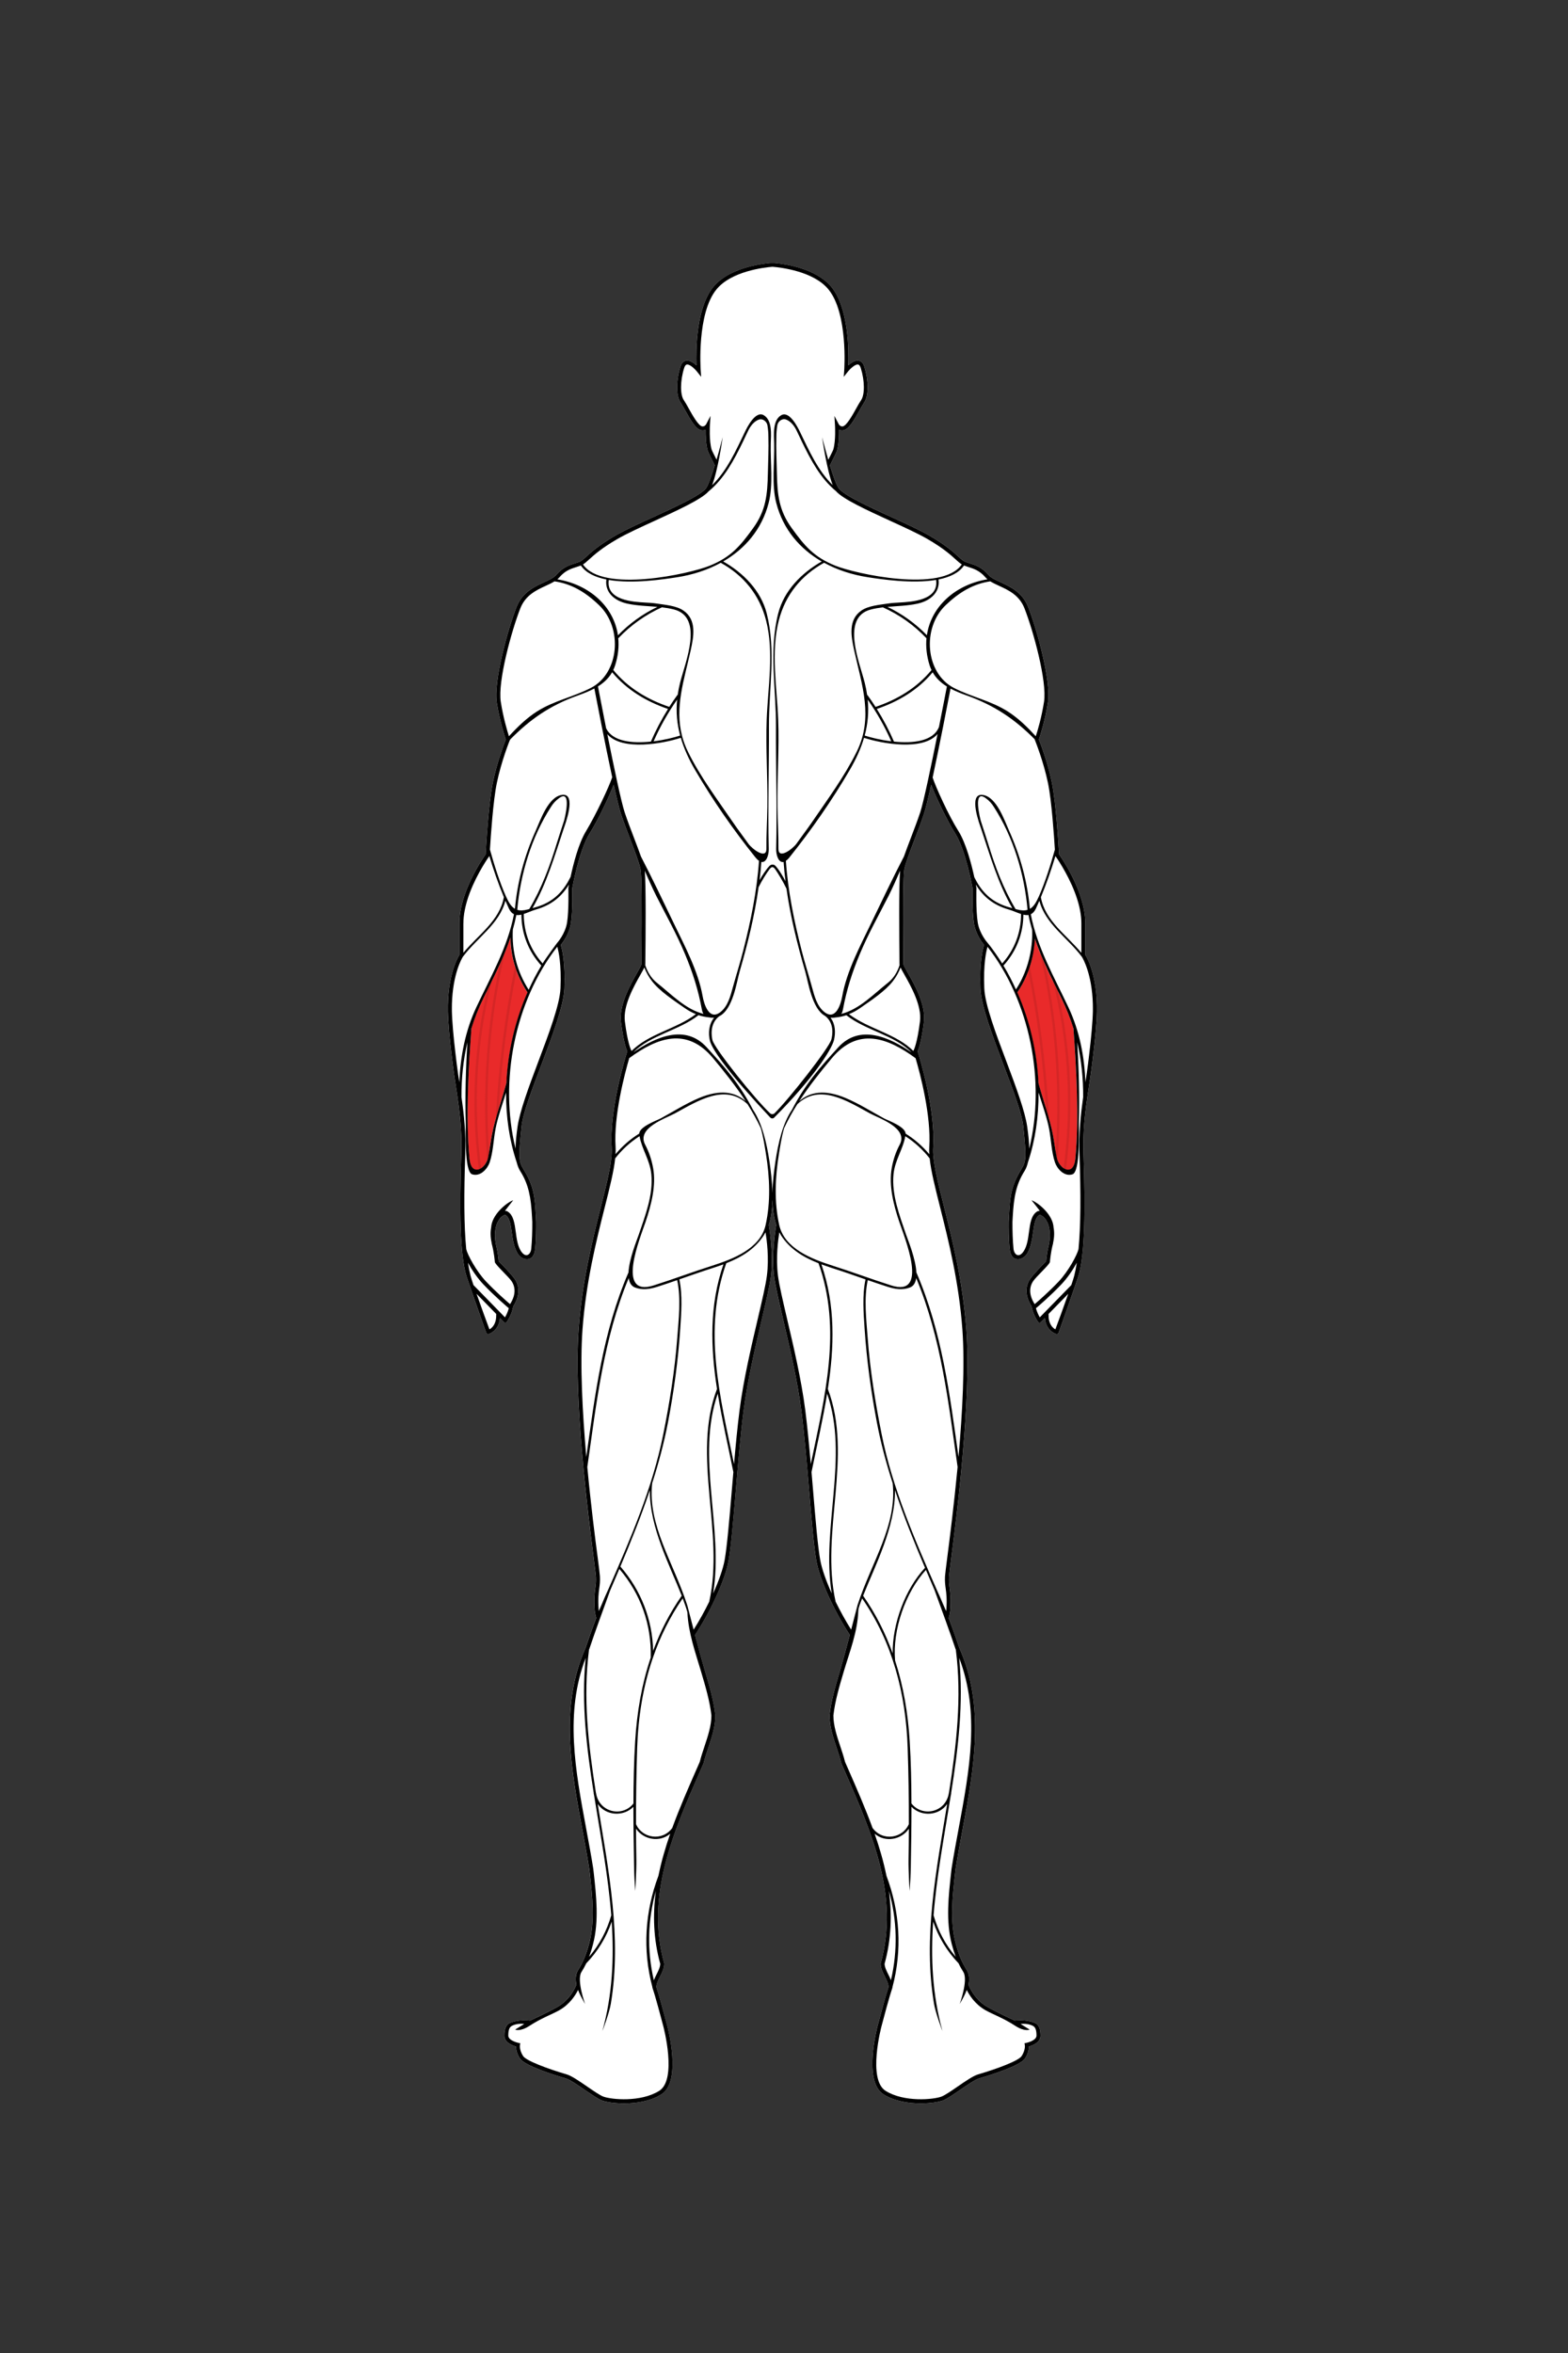 <?xml version="1.0" encoding="utf-8"?>
<!-- Generator: Adobe Illustrator 26.0.1, SVG Export Plug-In . SVG Version: 6.00 Build 0)  -->
<svg version="1.1" id="Layer_1" xmlns="http://www.w3.org/2000/svg" xmlns:xlink="http://www.w3.org/1999/xlink" x="0px" y="0px"
	 viewBox="0 0 432 648" style="enable-background:new 0 0 432 648;" xml:space="preserve">
<rect x="0" y="0" width="432" height="648" fill="#333333" stroke="none"/>
<style type="text/css">
	.st0{display:none;opacity:0.5;fill:none;stroke:#231F20;stroke-width:0.05;stroke-miterlimit:10;}
	.st1{fill:#FFFFFF;}
	.st2{fill:#E92A2A;}
	.st3{fill:#D52626;}
</style>
<path class="st0" d="M418.44,444.92c-2.94,1.51-8.31,5.17-9.04,17.27"/>
<g>
	<path class="st1" d="M299.02,262.98v-8.7c0-8.48-6.35-17.73-7.24-18.99c-0.09-1.62-0.79-13.98-1.99-19.81
		c-1.13-5.5-3.15-10.78-3.57-11.83c0.32-0.94,1.69-5.11,2.49-10.21c0.92-5.86-3.06-20.25-5.46-26.31c-1.59-4.03-4.9-5.55-7.56-6.78
		c-1.44-0.66-2.68-1.23-3.38-2.05c-1.79-2.09-3.58-2.67-5.16-3.17c-0.41-0.13-0.82-0.26-1.2-0.41c-0.6-0.24-1.14-0.73-1.95-1.47
		c-1.38-1.25-3.46-3.15-7.92-5.73c-2.58-1.49-6.4-3.25-10.45-5.1c-6.06-2.77-12.93-5.92-14.53-7.9c-0.65-0.81-1.59-3.52-2.46-6.35
		c0.49-0.97,1.84-3.64,1.96-4.05c0.52-1.81,0.58-4.28,0.56-5.77c0.3,0.14,0.67,0.22,1.1,0.16c1.49-0.18,2.88-2.5,4.55-5.51
		c0.47-0.84,0.91-1.64,1.25-2.13c1.44-2.06,1.13-6.53,0.07-9.87c-0.31-0.98-0.83-1.54-1.56-1.67c-0.99-0.18-2.08,0.57-2.86,1.29
		c0.15-4.17,0.09-15.9-4.72-21.67c-4.15-4.97-12.44-6.21-15.58-6.51h-1.24c-3.14,0.3-11.44,1.53-15.58,6.51
		c-4.81,5.78-4.87,17.51-4.72,21.67c-0.78-0.72-1.87-1.47-2.86-1.29c-0.72,0.13-1.25,0.7-1.56,1.67c-1.06,3.35-1.37,7.81,0.07,9.87
		c0.34,0.48,0.78,1.28,1.25,2.13c1.67,3.01,3.06,5.33,4.55,5.51c0.44,0.05,0.8-0.03,1.1-0.16c-0.02,1.5,0.04,3.97,0.56,5.77
		c0.12,0.41,1.44,3.04,1.95,4.03c-0.86,2.84-1.81,5.57-2.46,6.38c-1.61,1.98-8.47,5.13-14.53,7.9c-4.05,1.85-7.87,3.6-10.45,5.1
		c-4.46,2.58-6.54,4.48-7.92,5.73c-0.81,0.74-1.35,1.23-1.95,1.47c-0.38,0.15-0.79,0.28-1.2,0.41c-1.58,0.5-3.36,1.08-5.16,3.17
		c-0.7,0.82-1.94,1.39-3.38,2.05c-2.66,1.23-5.97,2.75-7.56,6.78c-2.39,6.07-6.37,20.45-5.46,26.31c0.8,5.1,2.17,9.27,2.49,10.21
		c-0.42,1.06-2.44,6.33-3.57,11.83c-1.2,5.83-1.9,18.18-1.99,19.81c-0.89,1.26-7.24,10.5-7.24,18.99v8.7
		c-0.6,0.98-3.74,6.65-3.07,17.73c0.26,4.25,0.73,8.16,1.24,12.3c0.9,7.38,2.72,15.01,2.37,24.89c-0.53,15.06-0.4,27.95,1.47,33.68
		c0.81,2.47,5.17,14.85,5.37,15.38c0,0,0.17,0.57,0.72,0.4c0.03-0.01,2.79-0.79,3.08-4.41l1.14,1.17c0.2,0.21,0.54,0.18,0.71-0.05
		l0.05-0.07c0.09-0.12,1.37-1.95,1.76-4.23c0.81-1.24,2.46-4.43,0.47-7.46c-0.82-1.26-3.79-4.3-4.48-5
		c-0.05-0.63-0.25-2.58-0.78-4.71c-0.46-2.59-0.19-4.52,0.39-5.84c0.16-0.32,0.34-0.63,0.53-0.95c0.45-0.63,0.98-1.03,1.48-1.22
		c0.13-0.05,0.2-0.03,0.28,0.02c1.16,0.75,1.43,2.75,1.72,4.87c0.27,1.99,0.62,3.99,1.56,5.64c1.15,2.02,4.43,2.79,4.86-1.08
		c0.3-2.75,0.3-6.12,0.29-7.56l-0.08-1.45c-0.3-5.52-0.51-8.32-3.47-13.14c-1.3-2.11-1.32-3.28-0.5-11.49
		c0.4-3.99,2.96-10.5,5.57-17.4c2.98-7.88,6.06-16.03,6.26-20.76c0.3-7.33-0.66-10.97-1.01-12.02c0.62-0.74,2.34-3.03,2.81-6
		c0.54-3.45,0.38-9.43,0.36-9.57c0.02-0.1,1.82-10.43,4.81-15.17c2.2-3.49,5.17-9.71,6.62-13.4c0.81,3.67,1.52,6.64,1.99,8.04
		c0.74,2.21,1.67,4.66,2.58,7.04c1.29,3.39,2.51,6.59,2.83,8.26c0.31,1.64,0.39,9.95,0.24,24.71c-0.01,0.77-0.01,1.28-0.01,1.43
		c-0.03,0.28-0.65,1.39-1.2,2.36c-1.87,3.31-5.01,8.86-4.43,13.54c0.65,5.22,1.44,7.41,1.73,8.06c-0.59,1.88-4.96,16.17-4.29,26.48
		c0.23,3.6-1.18,9.2-2.97,16.31c-2.31,9.15-5.17,20.55-6.15,33.69c-1.44,19.45,2.66,51.4,4.19,63.43c0.33,2.57,0.55,4.28,0.58,4.79
		c0.08,1.27-0.04,2.15-0.18,3.16c-0.19,1.38-0.39,2.95-0.18,5.88c0.05,0.67,0.2,1.46,0.45,2.34c-1.08,2.81-2.07,5.6-2.94,8.19
		c-7.2,16.19-4,33.4-0.9,50.04c0.67,3.61,1.37,7.34,1.94,10.99l0.09,0.84c0.73,6.57,1.49,13.36-0.15,19.57
		c-0.83,3.14-1.7,4.98-2.34,6.13c0,0-0.01,0.01-0.01,0.01c-0.06,0.05-0.08,0.11-0.09,0.17c-0.15,0.26-0.29,0.49-0.4,0.68
		c-0.11,0.19-0.21,0.35-0.29,0.48c-0.65,1.18-0.66,2.54-0.38,3.85c-0.19,0.51-1.62,4.1-5.24,6.15c-3.41,1.93-6.45,3.21-7.54,3.76
		c-2.55-0.41-5.54,0.37-6.14,1.02c-0.46,0.49-0.93,1.25-0.93,3.15c0,1.84,2.21,2.68,3.2,2.96c0,0.65,0.16,1.87,1.06,3.27
		c1.29,2,9.27,4.52,12.64,5.51c1.15,0.34,3.37,1.87,5.34,3.22c1.85,1.27,3.59,2.47,4.66,2.87c1.09,0.41,3.4,0.8,6.1,0.8
		c3.31,0,7.22-0.59,10.24-2.48c5.7-3.56,1.78-18.36,1.61-18.99c-0.2-0.74-0.42-1.55-0.65-2.41c-0.71-2.67-1.52-5.7-2.33-8.16
		c0.03-0.93,0.51-1.9,1.03-2.93c0.56-1.12,1.14-2.28,1.14-3.5l-0.02-0.14c-5.15-18.56,2.5-36,9.9-52.86l0.95-2.18
		c0.36-1.43,0.84-2.89,1.31-4.3c0.96-2.89,1.96-5.87,1.95-8.91c-0.46-4.13-1.66-8.17-2.93-12.45c-0.75-2.54-1.77-6.28-2.67-9.68
		c4.41-6.71,8.28-15.24,9.21-20.32c0.7-3.79,1.3-10.95,2-19.24c0.62-7.33,1.32-15.63,2.17-22.27c1.05-8.19,3.22-17.43,4.96-24.85
		c1.19-5.08,2.22-9.47,2.56-12.11c0.74-5.85-0.34-12.72-0.59-14.15c0.68-2.1,0.97-4.49,1.03-6.91c0.06,2.43,0.35,4.82,1.03,6.91
		c-0.25,1.43-1.33,8.3-0.59,14.15c0.34,2.65,1.37,7.03,2.56,12.11c1.74,7.43,3.91,16.67,4.96,24.85c0.85,6.63,1.55,14.94,2.17,22.27
		c0.7,8.29,1.3,15.46,2,19.24c0.93,5.07,4.79,13.58,9.19,20.29c-0.94,3.55-1.98,7.41-2.66,9.71c-1.27,4.28-2.47,8.32-2.93,12.45
		c0,3.04,0.99,6.02,1.95,8.91c0.47,1.41,0.96,2.87,1.31,4.3l0.95,2.18c7.4,16.87,15.06,34.31,9.9,52.86l-0.02,0.14
		c0,1.21,0.58,2.37,1.14,3.5c0.51,1.03,1,2,1.03,2.93c-0.82,2.46-1.62,5.49-2.33,8.16c-0.23,0.86-0.45,1.67-0.65,2.41
		c-0.17,0.63-4.09,15.43,1.61,18.99c3.02,1.89,6.93,2.48,10.24,2.48c2.7,0,5.01-0.4,6.1-0.8c1.07-0.4,2.81-1.6,4.66-2.87
		c1.96-1.35,4.18-2.88,5.34-3.22c3.37-0.99,11.36-3.51,12.64-5.51c0.9-1.4,1.05-2.61,1.06-3.27c0.99-0.28,3.2-1.12,3.2-2.96
		c0-1.9-0.47-2.66-0.93-3.15c-0.61-0.65-3.59-1.43-6.14-1.02c-1.09-0.55-4.13-1.82-7.54-3.76c-3.63-2.05-5.05-5.64-5.24-6.15
		c0.28-1.31,0.27-2.66-0.38-3.85c-0.08-0.14-0.17-0.3-0.29-0.48c-0.12-0.19-0.25-0.41-0.4-0.68c-0.01-0.06-0.03-0.12-0.09-0.17
		c0,0-0.01-0.01-0.01-0.01c-0.64-1.14-1.51-2.98-2.34-6.13c-1.64-6.21-0.88-13-0.15-19.57l0.09-0.84c0.58-3.64,1.27-7.38,1.94-10.99
		c3.1-16.64,6.3-33.84-0.9-50.04c-0.86-2.58-1.85-5.37-2.93-8.17c0.25-0.89,0.41-1.69,0.45-2.36c0.21-2.94,0-4.5-0.18-5.88
		c-0.14-1.02-0.25-1.89-0.18-3.16c0.03-0.52,0.25-2.22,0.58-4.79c1.54-12.03,5.63-43.98,4.19-63.43
		c-0.97-13.15-3.84-24.54-6.14-33.69c-1.79-7.1-3.2-12.71-2.97-16.31c0.67-10.31-3.7-24.6-4.29-26.48c0.29-0.66,1.08-2.84,1.73-8.06
		c0.58-4.68-2.55-10.23-4.43-13.54c-0.55-0.98-1.18-2.08-1.2-2.36c0-0.15,0-0.66-0.01-1.43c-0.14-14.76-0.06-23.07,0.24-24.71
		c0.31-1.67,1.53-4.87,2.83-8.26c0.9-2.37,1.84-4.83,2.58-7.04c0.46-1.39,1.17-4.35,1.98-8c1.46,3.69,4.42,9.88,6.61,13.36
		c2.98,4.73,4.79,15.07,4.81,15.17c-0.01,0.15-0.18,6.13,0.36,9.57c0.47,2.96,2.19,5.25,2.81,6c-0.35,1.05-1.31,4.69-1.01,12.02
		c0.2,4.73,3.28,12.88,6.26,20.76c2.61,6.9,5.17,13.41,5.57,17.4c0.82,8.2,0.8,9.37-0.5,11.49c-2.96,4.82-3.17,7.62-3.47,13.14
		l-0.08,1.45c-0.01,1.43-0.02,4.81,0.29,7.56c0.43,3.87,3.71,3.1,4.86,1.08c0.93-1.64,1.29-3.65,1.56-5.64
		c0.29-2.12,0.56-4.12,1.72-4.87c0.08-0.05,0.15-0.07,0.28-0.02c0.5,0.19,1.03,0.59,1.48,1.22c0.19,0.32,0.37,0.64,0.53,0.95
		c0.58,1.33,0.85,3.25,0.39,5.84c-0.54,2.13-0.73,4.08-0.78,4.71c-0.69,0.7-3.66,3.75-4.48,5c-1.99,3.03-0.34,6.22,0.47,7.46
		c0.39,2.28,1.67,4.11,1.76,4.23l0.05,0.07c0.17,0.23,0.51,0.26,0.71,0.05l1.14-1.17c0.29,3.62,3.06,4.4,3.08,4.41
		c0.55,0.17,0.72-0.4,0.72-0.4c0.2-0.53,4.56-12.91,5.37-15.38c1.87-5.73,2-18.62,1.47-33.68c-0.35-9.88,1.47-17.51,2.37-24.89
		c0.5-4.14,0.98-8.06,1.24-12.3C302.76,269.64,299.62,263.96,299.02,262.98z"/>
	<path class="st2" d="M145.34,273.35c-3.39,7.74-5.37,16.31-5.79,24.83c-1.22,4.47-3.18,9.89-4.01,14.31
		c-0.39,2.07-0.64,4.17-1.06,6.24c-0.69,3.35-4.67,5.46-5.15,0.41c-1.07-11.41-0.27-24.72,0.53-36.03v-0.02
		c0.88-2.72,1.96-5.41,3.26-8.07c2.78-5.67,5.58-11,7.48-16.8C140.72,263.65,142.31,268.79,145.34,273.35"/>
	<path class="st3" d="M131.95,322.05c-2.21-16.49-1.46-33.01,2.23-49.16c0.45-0.9,0.89-1.8,1.33-2.7
		c-4.24,16.91-5.23,34.25-2.94,51.54c-0.05,0.03-0.1,0.06-0.15,0.09C132.27,321.92,132.11,322,131.95,322.05"/>
	<path class="st3" d="M134.25,319.55c-1.43-18.08-0.27-36.23,3.46-53.98c0.26-0.58,0.51-1.15,0.76-1.73
		c0.21-0.49,0.41-0.97,0.61-1.46c-4.13,18.02-5.58,36.48-4.33,54.94c-0.08,0.47-0.17,0.94-0.26,1.41
		C134.43,319.01,134.35,319.29,134.25,319.55"/>
	<path class="st3" d="M136.59,308.14c0.73-14.12,2.51-28.26,5.29-42.02c0.13,0.43,0.28,0.85,0.43,1.27
		c-2.45,12.42-4.1,25.15-4.89,37.9C137.13,306.25,136.85,307.2,136.59,308.14"/>
	<path class="st2" d="M280.26,273.35c3.39,7.74,5.37,16.31,5.79,24.83c1.22,4.47,3.18,9.89,4.01,14.31
		c0.39,2.07,0.64,4.17,1.06,6.24c0.69,3.35,4.67,5.46,5.15,0.41c1.07-11.41,0.27-24.72-0.53-36.03v-0.02
		c-0.88-2.72-1.96-5.41-3.26-8.07c-2.78-5.67-5.58-11-7.48-16.8C284.89,263.65,283.3,268.79,280.26,273.35"/>
	<path class="st3" d="M293.66,322.05c2.21-16.49,1.46-33.01-2.23-49.16c-0.45-0.9-0.89-1.8-1.33-2.7
		c4.24,16.91,5.23,34.25,2.94,51.54c0.05,0.03,0.1,0.06,0.15,0.09C293.34,321.92,293.5,322,293.66,322.05"/>
	<path class="st3" d="M291.36,319.55c1.43-18.08,0.27-36.23-3.46-53.98c-0.26-0.58-0.51-1.15-0.76-1.73
		c-0.21-0.49-0.41-0.97-0.61-1.46c4.13,18.02,5.58,36.48,4.33,54.94c0.08,0.47,0.17,0.94,0.26,1.41
		C291.18,319.01,291.26,319.29,291.36,319.55"/>
	<path class="st3" d="M289.02,308.14c-0.73-14.12-2.51-28.26-5.29-42.02c-0.13,0.43-0.28,0.85-0.43,1.27
		c2.45,12.42,4.1,25.15,4.89,37.9C288.47,306.25,288.75,307.2,289.02,308.14"/>
	<path d="M299.02,262.98v-8.7c0-8.48-6.35-17.73-7.24-18.99c-0.09-1.62-0.79-13.98-1.99-19.81c-1.13-5.5-3.15-10.78-3.57-11.83
		c0.32-0.94,1.69-5.11,2.49-10.21c0.92-5.86-3.06-20.25-5.46-26.31c-1.59-4.03-4.9-5.55-7.56-6.78c-1.44-0.66-2.68-1.23-3.38-2.05
		c-1.79-2.09-3.58-2.67-5.16-3.17c-0.41-0.13-0.82-0.26-1.2-0.41c-0.6-0.24-1.14-0.73-1.95-1.47c-1.38-1.25-3.46-3.15-7.92-5.73
		c-2.58-1.49-6.4-3.25-10.45-5.1c-6.06-2.77-12.93-5.92-14.53-7.9c-0.65-0.81-1.59-3.52-2.46-6.35c0.49-0.97,1.84-3.64,1.96-4.05
		c0.52-1.81,0.58-4.28,0.56-5.77c0.3,0.14,0.67,0.22,1.1,0.16c1.49-0.18,2.88-2.5,4.55-5.51c0.47-0.84,0.91-1.64,1.25-2.13
		c1.44-2.06,1.13-6.53,0.07-9.87c-0.31-0.98-0.83-1.54-1.56-1.67c-0.99-0.18-2.08,0.57-2.86,1.29c0.15-4.17,0.09-15.9-4.72-21.68
		c-4.15-4.97-12.44-6.21-15.58-6.51h-1.24c-3.14,0.3-11.44,1.53-15.58,6.51c-4.81,5.78-4.87,17.51-4.72,21.68
		c-0.78-0.72-1.87-1.47-2.86-1.29c-0.72,0.13-1.25,0.7-1.56,1.67c-1.06,3.35-1.37,7.81,0.07,9.87c0.34,0.48,0.78,1.28,1.25,2.13
		c1.67,3.01,3.06,5.33,4.55,5.51c0.44,0.05,0.8-0.02,1.1-0.16c-0.02,1.5,0.04,3.97,0.56,5.77c0.12,0.41,1.44,3.04,1.95,4.03
		c-0.87,2.84-1.81,5.57-2.46,6.38c-1.61,1.98-8.47,5.13-14.53,7.9c-4.05,1.85-7.87,3.6-10.45,5.1c-4.46,2.58-6.54,4.48-7.92,5.73
		c-0.81,0.74-1.35,1.23-1.95,1.47c-0.38,0.15-0.79,0.28-1.2,0.41c-1.58,0.5-3.36,1.08-5.16,3.17c-0.7,0.82-1.94,1.39-3.38,2.05
		c-2.66,1.23-5.97,2.75-7.56,6.78c-2.39,6.07-6.37,20.45-5.46,26.31c0.8,5.1,2.17,9.27,2.49,10.21c-0.42,1.06-2.44,6.33-3.57,11.83
		c-1.2,5.83-1.9,18.18-1.99,19.81c-0.89,1.26-7.24,10.5-7.24,18.99v8.7c-0.6,0.98-3.74,6.65-3.07,17.73
		c0.26,4.25,0.73,8.16,1.24,12.3c0.9,7.38,2.72,15.01,2.37,24.89c-0.53,15.06-0.4,27.95,1.47,33.68c0.81,2.47,5.17,14.85,5.37,15.38
		c0,0,0.17,0.57,0.72,0.4c0.03-0.01,2.79-0.79,3.08-4.41l1.14,1.17c0.2,0.21,0.54,0.18,0.71-0.05l0.05-0.07
		c0.09-0.12,1.37-1.95,1.76-4.23c0.81-1.24,2.46-4.43,0.47-7.46c-0.82-1.26-3.79-4.3-4.48-5c-0.05-0.63-0.25-2.58-0.78-4.71
		c-0.46-2.59-0.19-4.52,0.39-5.84c0.16-0.32,0.34-0.63,0.53-0.95c0.45-0.63,0.98-1.03,1.48-1.22c0.13-0.05,0.2-0.03,0.28,0.02
		c1.16,0.75,1.43,2.75,1.72,4.87c0.27,1.99,0.62,3.99,1.56,5.64c1.15,2.02,4.43,2.79,4.86-1.08c0.3-2.75,0.3-6.12,0.29-7.56
		l-0.08-1.45c-0.3-5.52-0.51-8.32-3.47-13.14c-1.3-2.11-1.32-3.28-0.5-11.49c0.4-3.99,2.96-10.5,5.57-17.4
		c2.98-7.88,6.06-16.03,6.26-20.76c0.3-7.33-0.66-10.97-1.01-12.02c0.62-0.74,2.34-3.03,2.81-6c0.54-3.45,0.37-9.43,0.36-9.57
		c0.02-0.1,1.82-10.43,4.81-15.17c2.2-3.49,5.17-9.71,6.62-13.4c0.81,3.67,1.52,6.64,1.99,8.04c0.74,2.21,1.67,4.66,2.58,7.04
		c1.29,3.39,2.51,6.59,2.83,8.26c0.31,1.64,0.39,9.95,0.24,24.71c-0.01,0.77-0.01,1.28-0.01,1.43c-0.03,0.28-0.65,1.39-1.2,2.36
		c-1.87,3.31-5.01,8.86-4.43,13.54c0.65,5.22,1.44,7.41,1.73,8.06c-0.59,1.88-4.96,16.17-4.29,26.48c0.23,3.6-1.18,9.2-2.97,16.31
		c-2.31,9.15-5.17,20.55-6.14,33.69c-1.44,19.45,2.66,51.4,4.19,63.43c0.33,2.57,0.55,4.28,0.58,4.79c0.07,1.27-0.04,2.15-0.18,3.16
		c-0.19,1.38-0.39,2.95-0.18,5.88c0.05,0.67,0.2,1.46,0.45,2.34c-1.08,2.81-2.07,5.6-2.94,8.19c-7.2,16.19-4,33.4-0.9,50.04
		c0.67,3.61,1.36,7.34,1.94,10.99l0.09,0.84c0.73,6.57,1.49,13.36-0.15,19.57c-0.83,3.14-1.7,4.98-2.34,6.13
		c0,0-0.01,0.01-0.01,0.01c-0.06,0.05-0.08,0.11-0.09,0.17c-0.15,0.26-0.29,0.49-0.4,0.68c-0.11,0.19-0.21,0.35-0.29,0.48
		c-0.65,1.18-0.66,2.54-0.38,3.85c-0.19,0.51-1.62,4.1-5.24,6.15c-3.41,1.93-6.45,3.21-7.54,3.76c-2.55-0.41-5.54,0.37-6.14,1.02
		c-0.46,0.49-0.93,1.25-0.93,3.15c0,1.84,2.21,2.68,3.2,2.96c0,0.65,0.16,1.87,1.06,3.27c1.29,2,9.27,4.52,12.64,5.51
		c1.15,0.34,3.37,1.87,5.34,3.22c1.85,1.27,3.59,2.47,4.66,2.87c1.09,0.41,3.4,0.8,6.1,0.8c3.31,0,7.22-0.59,10.24-2.48
		c5.7-3.56,1.78-18.36,1.61-18.99c-0.2-0.74-0.42-1.55-0.65-2.41c-0.71-2.67-1.52-5.7-2.33-8.16c0.03-0.93,0.51-1.9,1.03-2.93
		c0.56-1.12,1.14-2.28,1.14-3.5l-0.02-0.14c-5.15-18.56,2.5-36,9.9-52.86l0.95-2.18c0.36-1.43,0.84-2.89,1.31-4.3
		c0.96-2.89,1.96-5.87,1.95-8.91c-0.46-4.13-1.66-8.17-2.93-12.45c-0.75-2.54-1.77-6.28-2.67-9.68c4.41-6.71,8.28-15.24,9.21-20.32
		c0.7-3.79,1.3-10.95,2-19.24c0.62-7.33,1.32-15.63,2.17-22.27c1.05-8.19,3.22-17.43,4.96-24.85c1.19-5.08,2.22-9.47,2.56-12.11
		c0.74-5.85-0.34-12.72-0.59-14.15c0.68-2.1,0.97-4.49,1.03-6.91c0.06,2.43,0.35,4.82,1.03,6.91c-0.25,1.43-1.33,8.3-0.59,14.15
		c0.34,2.65,1.37,7.03,2.55,12.11c1.74,7.43,3.91,16.67,4.96,24.85c0.85,6.63,1.55,14.94,2.17,22.27c0.7,8.29,1.3,15.46,2,19.24
		c0.93,5.07,4.79,13.58,9.19,20.29c-0.94,3.55-1.98,7.41-2.66,9.71c-1.27,4.28-2.47,8.32-2.93,12.45c0,3.04,0.99,6.02,1.95,8.91
		c0.47,1.41,0.96,2.87,1.31,4.3l0.95,2.18c7.4,16.87,15.06,34.31,9.9,52.86l-0.02,0.14c0,1.21,0.58,2.37,1.14,3.5
		c0.51,1.03,1,2,1.03,2.93c-0.82,2.46-1.62,5.49-2.33,8.16c-0.23,0.86-0.45,1.67-0.65,2.41c-0.17,0.63-4.09,15.43,1.61,18.99
		c3.02,1.89,6.93,2.48,10.24,2.48c2.7,0,5.01-0.4,6.1-0.8c1.07-0.4,2.81-1.6,4.66-2.87c1.96-1.35,4.18-2.88,5.34-3.22
		c3.37-0.99,11.36-3.51,12.64-5.51c0.9-1.4,1.05-2.61,1.06-3.27c0.99-0.28,3.2-1.12,3.2-2.96c0-1.9-0.47-2.66-0.93-3.15
		c-0.61-0.64-3.59-1.43-6.14-1.02c-1.09-0.55-4.13-1.83-7.54-3.76c-3.63-2.05-5.05-5.64-5.24-6.15c0.28-1.31,0.27-2.66-0.38-3.85
		c-0.07-0.14-0.17-0.3-0.29-0.48c-0.12-0.19-0.25-0.41-0.4-0.68c-0.01-0.06-0.03-0.12-0.09-0.17c0,0-0.01-0.01-0.01-0.01
		c-0.64-1.14-1.51-2.98-2.34-6.13c-1.64-6.21-0.88-13-0.15-19.57l0.09-0.84c0.58-3.64,1.27-7.38,1.94-10.99
		c3.1-16.64,6.3-33.84-0.9-50.04c-0.86-2.58-1.85-5.37-2.93-8.17c0.25-0.89,0.41-1.69,0.45-2.36c0.21-2.94,0-4.5-0.18-5.88
		c-0.14-1.02-0.25-1.89-0.18-3.16c0.03-0.52,0.25-2.22,0.58-4.79c1.54-12.03,5.63-43.98,4.19-63.43
		c-0.97-13.15-3.84-24.54-6.14-33.69c-1.79-7.1-3.2-12.71-2.97-16.31c0.67-10.31-3.7-24.6-4.29-26.48c0.29-0.66,1.08-2.84,1.73-8.06
		c0.58-4.68-2.55-10.23-4.43-13.54c-0.55-0.98-1.18-2.08-1.2-2.36c0-0.15,0-0.66-0.01-1.43c-0.14-14.76-0.06-23.07,0.24-24.71
		c0.31-1.67,1.53-4.87,2.83-8.26c0.91-2.37,1.84-4.83,2.58-7.04c0.46-1.39,1.17-4.35,1.98-8c1.46,3.69,4.42,9.88,6.61,13.36
		c2.98,4.73,4.79,15.07,4.81,15.17c-0.01,0.15-0.18,6.13,0.36,9.57c0.47,2.96,2.19,5.25,2.81,6c-0.35,1.05-1.31,4.69-1.01,12.02
		c0.2,4.73,3.28,12.88,6.26,20.76c2.61,6.9,5.17,13.41,5.57,17.4c0.82,8.2,0.8,9.37-0.5,11.49c-2.96,4.82-3.17,7.62-3.47,13.14
		l-0.08,1.45c-0.01,1.43-0.02,4.81,0.29,7.56c0.43,3.87,3.71,3.1,4.86,1.08c0.93-1.64,1.29-3.65,1.56-5.64
		c0.29-2.12,0.56-4.12,1.72-4.87c0.08-0.05,0.15-0.07,0.28-0.02c0.5,0.19,1.03,0.59,1.48,1.22c0.19,0.32,0.37,0.64,0.53,0.95
		c0.58,1.33,0.85,3.25,0.39,5.84c-0.54,2.13-0.73,4.08-0.78,4.71c-0.69,0.7-3.66,3.75-4.48,5c-1.99,3.03-0.34,6.22,0.47,7.46
		c0.39,2.28,1.67,4.11,1.76,4.23l0.05,0.07c0.17,0.23,0.51,0.26,0.71,0.05l1.14-1.17c0.29,3.62,3.06,4.4,3.08,4.41
		c0.55,0.17,0.72-0.4,0.72-0.4c0.2-0.53,4.56-12.91,5.37-15.38c1.87-5.73,2-18.62,1.47-33.68c-0.35-9.88,1.47-17.51,2.37-24.89
		c0.5-4.14,0.98-8.06,1.24-12.3C302.77,269.63,299.63,263.95,299.02,262.98z M290.81,235.8c0.05,0.07,3.23,4.5,5.33,10
		c0.07,0.19,0.14,0.38,0.21,0.57c0.03,0.09,0.07,0.19,0.1,0.28c0.07,0.19,0.13,0.37,0.19,0.56c0.77,2.3,1.29,4.74,1.29,7.08v8.12
		c-4.11-4.97-10.01-8.81-11.16-15.32c1.49-3.58,2.89-7.59,4-11.32L290.81,235.8z M272.84,160.1c0.72,0.45,1.55,0.83,2.41,1.23
		c2.61,1.2,5.58,2.57,7,6.19c2.35,5.97,6.28,20.08,5.39,25.75c-0.68,4.35-1.78,8.01-2.27,9.49c-2.34-2.55-4.82-4.98-7.71-6.82
		c-4.69-2.99-10.02-4-14.89-6.51c-7.79-4.03-8.85-16.44-2.23-22.77C264.34,163.04,268.19,160.77,272.84,160.1z M214.4,198.11
		c-0.34-8.86-2.07-18.48,0.16-27.21c1.83-7.17,6.24-12.45,12.49-15.92c3.65,2,7.77,3.32,12.04,3.98c3.77,0.58,12.23,1.87,18.81,0.74
		c0.83,5.66-6.82,6.04-10.03,6.23c-1.09,0.07-2.14,0.11-3.23,0.28c-2.28,0.36-5.37,0.58-7.34,1.95c-3.66,2.55-2.83,7.04-1.96,10.97
		c2.12,9.57,5.37,18.43,0.68,27.91c-3.39,6.86-8,13.07-12.31,19.38c-1.38,2.01-2.86,3.93-4.27,5.92c-1.02,1.44-5,4.44-4.97,1.42
		c0.04-3.84-0.22-7.7-0.27-11.55C214.1,214.19,214.71,206.12,214.4,198.11z M256.11,183.21c0.15,0.47,0.33,0.9,0.53,1.32
		c-4.04,4.91-9.42,8.13-15.42,10.15c-0.7-1.09-1.42-2.16-2.19-3.21c-0.04-0.05-0.08-0.08-0.13-0.1c-0.16-1.1-0.38-2.23-0.67-3.38
		c-1.4-5.55-6.65-18.02,1.74-20.15c1.09-0.28,2.19-0.45,3.28-0.58c4.54,2.03,8.54,4.87,11.97,8.48c0.01,0.01,0.02,0.01,0.03,0.02
		C255.04,178.08,255.29,180.59,256.11,183.21z M239.06,192.66c2.53,3.61,4.7,7.43,6.49,11.49c-2.87-0.35-5.56-1.01-7.32-1.58
		C239.09,199.37,239.4,196.11,239.06,192.66z M241.57,195.24c5.96-2.03,11.34-5.23,15.39-10.09c0.95,1.66,2.32,2.91,3.92,3.91
		c-0.35,1.82-1.18,6.12-2.18,11.13c-1.57,4-7.18,4.57-12.4,4.04C244.94,201.1,243.37,198.11,241.57,195.24z M265.6,155.73
		c0.4,0.16,0.81,0.29,1.23,0.43c1.51,0.48,3.07,0.98,4.67,2.84c0.17,0.19,0.36,0.37,0.56,0.54c-8.53,1.36-15.51,7.27-16.69,15.4
		c-3.16-3.24-6.79-5.86-10.86-7.81c2.78-0.25,5.56-0.29,8.28-0.89c3.7-0.81,6.25-3.25,5.78-6.66
		C261.61,158.97,264.19,157.79,265.6,155.73z M245.19,143.4c4.02,1.84,7.82,3.58,10.35,5.05c4.36,2.53,6.39,4.37,7.73,5.59
		c0.65,0.59,1.17,1.06,1.72,1.39c-5.44,7.92-29.36,2.58-34.87,0.35c-5.88-2.38-8.39-5.37-12.01-10.37
		c-3.55-4.91-3.95-9.27-4.07-15.13c-0.07-3.34-0.24-6.72-0.14-10.06c0-1,0.08-1.99,0.24-2.97c0.11-1.14,1.29-2.14,2.46-1.7
		c1.26,0.49,2.22,1.72,2.79,2.87c0.54,1.07,1.03,2.17,1.55,3.25c2.38,4.9,5.1,10.08,9.37,13.57
		C232.17,137.43,238.79,140.46,245.19,143.4z M199.11,120.38c0,0-0.75,2.97-1.69,6.21c-0.46-0.9-1.28-2.52-1.36-2.78
		c-0.73-2.53-0.47-6.67-0.47-6.71l0.16-2.56l-1.19,2.28c-0.01,0.03-0.38,0.69-1.08,0.61c-1.06-0.13-2.73-3.15-3.74-4.96
		c-0.5-0.91-0.94-1.69-1.31-2.22c-1.08-1.54-1.05-5.38,0.07-8.93c0.18-0.56,0.42-0.88,0.72-0.93c0.77-0.14,2.13,1.09,2.86,2.01
		l1.1,1.38l-0.13-1.76c-0.01-0.16-1.12-15.78,4.4-22.39c4.09-4.91,12.9-5.96,15.37-6.16c2.46,0.2,11.28,1.26,15.37,6.16
		c5.51,6.61,4.41,22.23,4.4,22.39l-0.13,1.76l1.1-1.38c0.73-0.92,2.08-2.15,2.86-2.01c0.3,0.06,0.54,0.37,0.72,0.93
		c1.12,3.55,1.15,7.39,0.07,8.93c-0.37,0.53-0.81,1.32-1.31,2.22c-1,1.81-2.68,4.83-3.74,4.96c-0.69,0.08-1.06-0.58-1.08-0.61
		l-1.19-2.28l0.16,2.56c0,0.04,0.26,4.19-0.47,6.71c-0.08,0.26-0.91,1.91-1.38,2.81c-0.95-3.25-1.7-6.23-1.7-6.23
		c0.06,0.43,1.3,9.12,2.92,13.2c-4.08-3.97-6.54-9.54-9-14.61c-0.56-1.15-2.9-5.99-5.21-4.62c-2.39,1.42-1.98,5.38-1.92,7.76
		c0.15,5.25-0.75,11.28,0.58,16.4c1.89,7.31,6.54,12.65,12.52,16.11c-5.52,3.13-10.38,8.01-11.98,14.28
		c-2.63,10.32-0.58,20.66-0.62,31.13c-0.05,11.22,0.32,22.54,0.05,33.75c-0.04,1.66,0.65,3.87,2.05,3.59
		c0.12,1.77,0.31,3.54,0.53,5.31c-0.7-1.32-1.87-3.32-2.84-4.3c-0.4-0.4-1.12-0.38-1.54,0.04c-0.94,0.95-2.02,2.63-2.77,3.96
		c0.2-1.67,0.38-3.34,0.49-5.02c1.39,0.27,2.08-1.93,2.04-3.59c-0.27-11.2,0.1-22.53,0.05-33.75c-0.04-10.47,2.01-20.8-0.62-31.13
		c-1.6-6.27-6.46-11.15-11.98-14.28c5.98-3.46,10.63-8.79,12.52-16.11c1.33-5.12,0.43-11.15,0.58-16.4
		c0.07-2.37,0.48-6.33-1.92-7.76c-2.31-1.37-4.66,3.46-5.21,4.62c-2.46,5.09-4.93,10.67-9.03,14.64
		C197.81,129.54,199.05,120.81,199.11,120.38z M216.68,244.73c1.1,7.74,3.01,15.4,5.18,22.86c0.83,2.86,1.84,10.29,5.5,12.21
		c2.61,2.06,1.96,5.37,1.7,6.43c-0.55,2.29-11.82,16.61-15.69,20.38c-0.3,0.29-0.86,0.3-1.17,0.01
		c-4.16-3.86-15.35-17.88-15.91-20.17c-0.26-1.07-0.81-4.51,1.85-6.58c3.78-1.81,4.79-9.38,5.63-12.28
		c2.2-7.59,4.13-15.39,5.23-23.27c0.86-1.76,2.18-3.86,3.02-4.96c0.6-0.79,1.06-0.71,1.6,0.08
		C214.35,240.48,215.83,242.92,216.68,244.73z M170.34,175.76c0.02-0.01,0.03-0.02,0.05-0.03c3.43-3.6,7.44-6.44,11.97-8.48
		c1.1,0.13,2.19,0.31,3.28,0.58c8.39,2.13,3.14,14.6,1.74,20.15c-0.29,1.15-0.51,2.27-0.67,3.38c-0.05,0.02-0.09,0.05-0.13,0.1
		c-0.76,1.05-1.49,2.12-2.19,3.21c-6.01-2.02-11.39-5.25-15.43-10.16c0.2-0.41,0.38-0.84,0.52-1.3
		C170.31,180.59,170.56,178.09,170.34,175.76z M184.05,195.24c-1.79,2.87-3.37,5.86-4.73,8.99c-5.1,0.53-10.57,0.02-12.33-3.68
		c-1.03-5.18-1.89-9.65-2.25-11.51c1.59-0.99,2.96-2.25,3.91-3.91C172.7,190,178.09,193.21,184.05,195.24z M186.56,192.66
		c-0.34,3.45-0.03,6.71,0.83,9.91c-1.75,0.57-4.44,1.23-7.32,1.59C181.87,200.09,184.03,196.27,186.56,192.66z M190.28,179.14
		c0.87-3.93,1.7-8.42-1.95-10.97c-1.98-1.38-5.07-1.59-7.34-1.95c-1.09-0.17-2.14-0.22-3.23-0.28c-3.22-0.19-10.87-0.57-10.03-6.23
		c6.58,1.13,15.04-0.16,18.81-0.74c4.27-0.66,8.39-1.98,12.04-3.98c6.25,3.47,10.67,8.75,12.49,15.92
		c2.23,8.73,0.5,18.34,0.16,27.21c-0.3,8.01,0.3,16.08,0.19,24.1c-0.06,3.85-0.31,7.7-0.27,11.55c0.03,3.02-3.95,0.03-4.97-1.42
		c-1.41-1.99-2.89-3.9-4.26-5.92c-4.31-6.3-8.97-12.49-12.36-19.36c-0.72-1.46-1.25-2.9-1.63-4.33c0,0,0-0.01,0-0.01
		C185.85,194.84,188.48,187.24,190.28,179.14z M162.33,154.05c1.35-1.22,3.38-3.07,7.73-5.59c2.53-1.47,6.33-3.21,10.35-5.05
		c6.35-2.91,12.91-5.92,14.81-8.09c4.3-3.49,7.04-8.69,9.44-13.62c0.53-1.08,1.01-2.18,1.55-3.25c0.58-1.15,1.53-2.39,2.79-2.87
		c1.16-0.45,2.35,0.56,2.46,1.7c0.16,0.99,0.24,1.98,0.24,2.97c0.1,3.34-0.07,6.72-0.14,10.06c-0.12,5.87-0.51,10.23-4.06,15.13
		c-3.61,5-6.13,7.99-12.01,10.37c-5.51,2.23-29.45,7.57-34.87-0.36C161.17,155.1,161.68,154.63,162.33,154.05z M154.11,159
		c1.59-1.86,3.16-2.36,4.67-2.84c0.43-0.14,0.85-0.27,1.25-0.43c1.41,2.07,3.99,3.24,7.03,3.85c-0.47,3.42,2.08,5.86,5.78,6.66
		c2.72,0.59,5.5,0.64,8.28,0.89c-4.08,1.96-7.71,4.58-10.87,7.83c-1.17-8.13-8.15-14.05-16.69-15.41
		C153.75,159.37,153.94,159.19,154.11,159z M137.97,193.27c-0.89-5.67,3.04-19.78,5.39-25.75c1.43-3.62,4.39-4.99,7-6.19
		c0.86-0.4,1.69-0.78,2.41-1.23c4.65,0.67,8.5,2.93,12.28,6.56c6.62,6.34,5.56,18.75-2.23,22.77c-4.87,2.52-10.2,3.52-14.89,6.51
		c-2.88,1.84-5.37,4.27-7.71,6.82C139.75,201.28,138.65,197.62,137.97,193.27z M127.67,254.28c0-2.34,0.53-4.77,1.29-7.08
		c0.06-0.19,0.13-0.38,0.19-0.56c0.03-0.09,0.07-0.19,0.1-0.28c0.07-0.19,0.14-0.38,0.21-0.57c2.1-5.5,5.28-9.93,5.33-10l0.03-0.04
		c1.11,3.73,2.51,7.74,4,11.32c-1.15,6.51-7.05,10.35-11.16,15.32V254.28z M126.55,298.04c-0.27-1.75-0.52-3.46-0.73-5.16
		c-0.5-4.13-0.97-8.02-1.23-12.24c-0.02-0.27-0.03-0.54-0.04-0.81c-0.01-0.15-0.01-0.29-0.02-0.44c-0.01-0.2-0.01-0.4-0.02-0.59
		c0-0.13-0.01-0.26-0.01-0.39c0-0.2,0-0.41,0-0.61c0-0.12,0-0.23,0-0.35c0-0.23,0.01-0.45,0.01-0.67c0-0.08,0-0.17,0-0.25
		c0.23-8.36,2.75-12.62,3.03-13.06c3.9-5.21,10.06-9.01,11.7-15.42c0.32,0.74,0.64,1.45,0.96,2.14c0.39,0.84,0.87,1.33,1.41,1.58
		c-1.81,9.29-6.39,17.15-10.4,25.68C128.16,283.96,126.85,290.96,126.55,298.04z M143.65,251.89c0.04,5.28,1.94,10.13,5.49,14.03
		c-1.29,2.13-2.45,4.36-3.49,6.66c-3.18-5-4.68-10.61-4.36-16.59c0.37-1.31,0.7-2.64,0.97-4.01
		C142.69,252.05,143.16,252,143.65,251.89z M142.51,250.56c0.85-9.82,3.9-19.98,9.28-28.34c0.58-0.95,1.32-1.75,2.22-2.4
		c3.71-2.73,1.52,5.81,1.38,6.24c-0.65,2.05-1.35,4.09-1.98,6.15c-1.92,6.32-4.21,12.47-7.59,18.13c-0.13,0.03-0.26,0.07-0.39,0.11
		C144.21,250.78,143.27,250.8,142.51,250.56z M145.32,273.29c-3.43,7.8-5.42,16.42-5.8,24.98c-1.21,4.44-3.14,9.8-3.97,14.18
		c-0.39,2.07-0.64,4.17-1.06,6.24c-0.03,0.13-0.06,0.25-0.09,0.38c-0.01,0.04-0.02,0.07-0.03,0.11c-0.03,0.09-0.06,0.18-0.09,0.26
		c-1.07,2.89-4.49,4.32-4.93-0.33c-1.07-11.36-0.28-24.63,0.52-35.9c0.87-2.77,1.95-5.51,3.28-8.23c2.78-5.68,5.57-11.01,7.49-16.81
		C140.72,263.6,142.31,268.72,145.32,273.29z M136.71,362.3c0,2.42-1.19,3.42-1.86,3.8c-0.58-1.53-2.25-6.08-3.56-9.8l5.43,5.56
		C136.71,362.01,136.71,362.2,136.71,362.3z M139.13,362.79l-8.68-8.88c-0.39-1.15-0.68-2.07-0.81-2.57
		c-0.27-1.09-0.51-2.29-0.72-3.6c1.07,1.97,2.62,4.24,4.22,5.93c3.15,3.31,6.5,6.15,7.04,6.61
		C139.91,361.33,139.45,362.24,139.13,362.79z M143.34,322.53c2.31,3.66,2.94,7.2,3.23,12.52l0.08,1.43
		c0.02,2.55-0.08,5.32-0.29,7.4c-0.17,1.7-1.54,2.7-2.86,0.62c-0.89-1.4-1.15-3.33-1.4-5.2c-0.32-2.37-0.62-4.62-2.21-5.64
		c-0.24-0.15-0.5-0.22-0.77-0.21c0.97-1.3,1.89-2.38,2.27-2.91c-1.84,0.66-5.9,3.96-6.07,7.5c-0.23,1.21-0.22,2.61,0.12,4.18
		c-0.01,0.06,0,0.13,0.02,0.21c0.7,2.59,0.87,5.09,0.87,5.13c0.22,0.84,3.79,4.02,4.65,5.32c1.67,2.55,0.24,5.23-0.46,6.27
		c-1.07-0.91-3.9-3.39-6.6-6.22c-2.71-2.85-5.12-7.39-5.47-8.92c-0.63-6.54-0.65-15.21-0.27-26.08c0.21-5.94-0.36-11.06-1.04-15.8
		c-0.03-5.19,0.48-10.2,1.64-15.09c-0.46,7.39-0.67,14.79-0.46,22.2c0.04,1.5-0.47,13.45,1.76,14.16c2.3,0.73,4.25-1.56,4.83-3.29
		c0.96-2.87,1.04-6.22,1.6-9.18c0.57-3.02,1.87-6.72,2.92-10.06c-0.04,6.63,0.9,13.16,2.91,19.19
		C142.58,320.99,142.89,321.82,143.34,322.53z M154.42,272.15c-0.19,4.55-3.24,12.62-6.19,20.42c-2.63,6.96-5.04,13.55-5.63,17.65
		c-0.32,2.2-0.54,4.26-0.56,6.1c-4.58-18.49-0.2-40.65,11.49-55.6C153.89,261.92,154.7,265.46,154.42,272.15z M156.24,254.01
		c-0.51,3.22-2.73,5.66-2.76,5.68c0,0-2.82,3.77-3.98,5.64c-3.4-3.81-5.2-8.5-5.2-13.63c1.07-0.34,2.2-0.89,3.32-1.21
		c4.5-1.29,7.18-3.72,9.14-6.89c-0.1,0.51-0.15,0.84-0.17,0.92C156.59,244.59,156.76,250.67,156.24,254.01z M161.43,228.94
		c-2.06,3.4-3.47,9.02-4.23,12.55c-1.79,3.6-4.25,6.58-8.84,8.11c-0.54,0.18-1.09,0.34-1.65,0.49c3.96-6.9,6.08-14.36,8.62-21.95
		c0.33-0.99,3.63-9.68-0.39-9.25c-3.87,0.42-6.05,6.99-7.36,9.9c-3.08,6.86-5.03,14-5.71,21.49c-1.09-0.62-1.78-1.87-2.52-3.52
		c-1.63-3.65-3.22-8.63-4.37-12.8c0.23-3.74,0.89-13.44,1.89-18.28c1.24-6.02,3.56-11.78,3.59-11.84l0.2-0.29
		c5.38-5.43,10.87-9.3,18.64-12.05c1.52-0.54,3.04-1.14,4.45-1.9c0.75,3.9,3.01,15.59,4.92,24.46
		C167.77,216.73,164.2,224.36,161.43,228.94z M176.58,235.86c-0.53-1.53-1.21-3.3-1.91-5.13c-0.9-2.36-1.83-4.8-2.56-6.99
		c-0.96-2.87-3.05-12.87-4.79-21.55c4.08,4.7,15.41,2.58,20.25,1c0.87,2.98,2.21,5.91,3.95,8.89c4.83,8.26,10.58,16.53,16.57,24
		c0.37,0.46,0.71,0.78,1.02,0.98c-0.56,8.31-2.27,16.63-4.33,24.67c-0.87,3.42-1.94,6.79-2.88,10.19c-0.65,2.38-1.37,5.24-3.45,6.83
		c-3.06,2.34-4.47-2.1-4.88-4.45c-1.19-6.77-4.93-13.82-7.91-19.98C182.7,248.2,179.73,241.93,176.58,235.86z M177.63,239.8
		c1.02,2.3,2.02,4.61,3.21,6.98c2.71,5.35,5.6,10.47,7.91,16.02c2.1,5.03,3.61,9.76,4.6,15.1c0.11,0.57,0.25,0.99,0.46,1.32
		c-4.96-1.26-8.81-5.38-12.8-8.54c-1.61-1.28-2.63-3-3.25-4.91c0.02-0.09,0.03-0.18,0.03-0.25c0-0.16,0-0.67,0.01-1.43
		C177.87,258.9,178.01,243.77,177.63,239.8z M172.16,281.28c-0.54-4.33,2.49-9.68,4.3-12.87c0.49-0.88,0.84-1.49,1.06-1.96
		c0.51,1.31,1.2,2.57,2.12,3.77c2.18,2.82,6.02,5.3,8.92,7.33c1.06,0.74,2.09,1.31,3.17,1.74c-5.44,4.13-13.11,5.41-17.78,10.21
		l0.04-0.12l-0.11-0.2C173.86,289.16,172.92,287.35,172.16,281.28z M173.36,291.4c7.7-5.64,15.86-8.67,23.11,0.03
		c3.18,3.82,6.28,7.71,8.97,11.84c-2.89-2.57-6.96-3.35-12.83-0.89c-3.66,1.54-7.11,3.74-10.6,5.63c-0.9,0.49-5.85,2.25-5.89,4.16
		c-2.47,1.54-4.65,3.44-6.53,5.68c0.04-0.71,0.05-1.37,0.01-1.98C169.04,307.28,172.09,295.78,173.36,291.4z M160.49,366.04
		c0.96-13.05,3.82-24.4,6.11-33.51c1.37-5.42,2.52-9.99,2.89-13.52c1.89-2.42,4.14-4.47,6.71-6.11c0.64,3.64,2.87,6.58,3.25,10.5
		c0.55,5.63-1.68,11.36-3.46,16.59c-0.52,1.53-2.65,6.67-2.84,10.47l-0.03,0.03c-7.02,16.27-9.16,33.43-11.59,50.74
		C160.48,389.1,159.76,375.93,160.49,366.04z M161.81,404.01c2.53-17.72,4.46-35.35,11.41-52.04c0.17,1.24,0.68,2.2,1.73,2.6
		c2.1,0.8,4.08,0.45,6.19-0.21c1.82-0.58,3.63-1.19,5.43-1.82c1.1,5.08,0.39,10.98,0.03,15.84c-0.67,8.93-2.1,17.82-3.86,26.59
		c-2.96,14.77-8.99,28.72-15.06,42.54c-0.7,1.5-1.37,3.05-2.02,4.62c-0.23,0.52-0.45,1.03-0.68,1.55c-0.03-0.19-0.05-0.37-0.06-0.54
		c-0.2-2.83,0-4.34,0.18-5.66c0.14-1.03,0.27-1.99,0.19-3.37c-0.03-0.56-0.25-2.27-0.58-4.87
		C163.99,423.86,162.79,414.47,161.81,404.01z M179.04,410.38c-0.08,10.26,5.47,20.66,8.78,29.08c-3.34,4.77-5.92,9.84-7.88,15.17
		c-0.18-8.59-3.31-16.66-9.02-23.22C173.85,424.47,176.66,417.5,179.04,410.38z M162.28,454.32c0.02-0.06,0.05-0.11,0.07-0.17
		c1.37-4.11,3.96-11.25,5.73-16.09c0.86-1.99,1.72-3.99,2.56-5.98c5.89,6.88,8.9,15.39,8.64,24.41c-2.46,7.28-3.8,15.01-4.29,23.07
		c-0.34,5.68-0.46,11.4-0.47,17.11c-2.94,3.81-9.47,2.59-10.32-2.92c0-0.03-0.02-0.05-0.03-0.07
		C162.1,480.58,160.58,467.46,162.28,454.32z M163.37,535.47c1.69-6.41,0.92-13.3,0.18-19.97l-0.1-0.86
		c-0.58-3.68-1.28-7.42-1.95-11.04c-3.04-16.36-5.92-31.87-0.14-47.03c-1.24,12.43,0.25,24.84,2.22,37.23
		c-0.01,0.04-0.01,0.08-0.01,0.12c0.03,0.22,0.08,0.43,0.13,0.64c1.76,10.99,3.85,21.95,4.71,32.9c-1.22,4.26-3.26,8.1-6.11,11.43
		C162.65,537.95,163.02,536.82,163.37,535.47z M181.9,540.82c-0.02,0.94-0.51,1.91-1.03,2.94c-0.26,0.52-0.52,1.05-0.73,1.59
		c-1.91-8.17-1.71-16.56,0.56-24.6C179.82,527.3,180.01,533.98,181.9,540.82z M181.41,516.56c-3.73,9.88-4.39,20.47-1.68,30.65
		c0,0.02,0,0.03,0,0.05l0.03,0.17c0.11,0.34,0.23,0.7,0.34,1.06c0.11,0.38,0.22,0.76,0.35,1.14c0.58,1.94,1.14,4.06,1.65,5.98
		c0.23,0.86,0.45,1.68,0.65,2.42c0.04,0.15,3.89,14.64-1.14,17.78c-5.09,3.18-13.17,2.41-15.38,1.58c-0.94-0.35-2.71-1.57-4.43-2.75
		c-2.13-1.46-4.33-2.98-5.65-3.36c-5.39-1.59-11.2-3.77-12.03-5.06c-1.08-1.67-0.88-2.95-0.87-3l0.09-0.52l-0.52-0.11
		c-0.03-0.01-2.78-0.6-2.78-2.01c0-1.73,0.43-2.19,0.63-2.41c0.3-0.32,1.72-1.04,3.77-0.79l-2.51,1.56c0,0,1.35,0.66,3.99-1.06
		c3.19-2.09,6.2-3.16,8.18-4.28c2.95-1.67,4.5-4.24,5.16-5.58c0.46,1.22,1.06,2.31,1.49,3.07c0.15,0.27,0.31,0.54,0.45,0.8
		c0,0-2.33-6.42-1.06-8.71c0.07-0.13,0.16-0.27,0.26-0.44c0.29-0.47,0.68-1.12,1.13-2.06c3.18-3.31,5.53-7.18,7-11.48
		c0.66,10.03,0.22,20.05-2.54,30.04c-0.11,0.41,1.87-4.85,2.29-7.36c3.07-18.31-0.6-36.68-3.61-55.09c2.24,3.27,7.07,3.59,9.84,0.79
		c0,5.55,0.1,11.09,0.19,16.62c0.04,2.24,0.15,4.43,0.33,6.57c0,0,0.34-5.68,0.29-8.65c-0.05-2.83-0.08-5.67-0.09-8.51
		c2.06,3.02,6.49,3.88,9.42,1.38C183.32,508.81,182.2,512.66,181.41,516.56z M193.11,460.22c1.26,4.23,2.44,8.23,2.89,12.2
		c0,2.8-0.97,5.7-1.9,8.51c-0.48,1.43-0.97,2.91-1.31,4.29l-0.92,2.09c-2.33,5.31-4.68,10.67-6.66,16.11
		c-2.77,3.76-8.3,2.84-9.98-1.06c-0.01-7.04,0.08-14.08,0.32-21.11c0.29-8.5,1.62-16.72,4.24-24.45c0.05-0.1,0.09-0.19,0.13-0.29
		c0-0.03,0-0.06,0-0.08c1.97-5.72,4.66-11.17,8.17-16.25c0.5,1.32,0.95,2.59,1.29,3.8C189.67,449.79,191.54,454.92,193.11,460.22z
		 M191.1,448.8c-0.98-3.72-1.74-6.71-1.74-6.71c0,0.03,0,0.07,0,0.1c-0.02-0.12-0.05-0.22-0.07-0.3
		c-3.85-11.82-10.86-21.81-9.61-33.42c1.78-5.54,3.29-11.16,4.39-16.94c1.6-8.44,2.78-16.99,3.34-25.57
		c0.28-4.25,0.69-9.21-0.25-13.63c3.09-1.07,6.17-2.16,9.28-3.15c0.97-0.31,1.93-0.64,2.88-0.99c-3.93,11.34-3.55,22.83-1.78,34.32
		c-7.04,18.53,2.15,39.44-2.14,58.58C194.12,443.72,192.64,446.37,191.1,448.8z M201.61,410.57c-0.67,7.92-1.3,15.41-1.98,19.14
		c-0.44,2.38-1.59,5.64-3.15,9.11c2.94-18.1-4.79-37.59,1.27-55.02c1.17,7.21,2.85,14.42,4.3,21.6
		C201.9,407.15,201.75,408.89,201.61,410.57z M211.29,351.3c-0.33,2.59-1.35,6.95-2.54,12c-1.75,7.45-3.92,16.72-4.98,24.96
		c-0.58,4.49-1.08,9.74-1.54,14.93c-3.84-18.43-8.65-37.06-2.13-55.31c4.09-1.61,7.81-3.8,10.31-7.65c0.18-0.28,0.34-0.57,0.49-0.86
		C211.25,341.35,211.92,346.38,211.29,351.3z M210.93,337.38c-1.46,6.53-9.08,9.37-14.66,11.17c-5.44,1.72-10.78,3.74-16.22,5.46
		c-10.5,3.32-3.65-13.15-2.17-17.57c1.53-4.58,2.95-9.95,2.05-14.82c-0.43-2.32-1.1-4.32-2.19-6.4c-2.42-4.59,5.62-7.19,8.19-8.59
		c6.12-3.32,13.85-8.42,20.02-2.55c1.34,2.12,2.57,4.31,3.65,6.59c0.7,2.39,1.07,4.92,1.43,7.13
		C212.07,324.25,212.36,331,210.93,337.38z M212.81,328.57c-0.07-3.17-0.46-6.28-0.82-8.74c-0.78-5.19-2.05-10.54-4.54-14.22
		c-3.7-7.16-7.8-11.77-12.76-17.2c-5.92-6.48-14.05-2.83-20.18,1.39c4.71-4.76,12.6-6.03,17.94-10.23c0.95,0.32,1.95,0.52,3.03,0.63
		c0.13,0.02,0.25,0.05,0.39,0.06c0.3,0.04,0.59,0.03,0.87,0c-1.49,1.85-1.64,4.34-1.15,6.36c0.64,2.68,6.35,10.24,16.62,21.14
		c0.28,0.29,0.76,0.34,1.05,0.06c10.65-10.71,15.87-18.72,16.51-21.41c0.47-1.98,0.42-4.34-0.95-6.14c0.3,0.03,0.61,0.03,0.94,0
		c0.14-0.02,0.27-0.04,0.39-0.06c1.08-0.1,2.08-0.31,3.03-0.62c5.35,4.2,13.26,5.46,17.97,10.25c-6.13-4.22-14.28-7.9-20.21-1.4
		c-4.96,5.43-9.05,10.04-12.75,17.19c-2.5,3.68-3.77,9.03-4.55,14.23C213.27,322.29,212.88,325.4,212.81,328.57z M247.81,264.09
		c0.01,0.76,0.01,1.27,0.01,1.43c0,0.08,0.01,0.16,0.03,0.25c-0.61,1.91-1.63,3.64-3.25,4.91c-3.99,3.16-7.84,7.27-12.8,8.54
		c0.21-0.33,0.35-0.76,0.46-1.32c0.99-5.34,2.5-10.07,4.6-15.1c2.32-5.55,5.2-10.67,7.92-16.02c1.18-2.33,2.19-4.67,3.22-7
		C247.61,243.72,247.76,258.89,247.81,264.09z M214.6,317.82c0.36-2.22,0.73-4.75,1.43-7.14c1.07-2.28,2.3-4.47,3.64-6.59
		c6.17-5.88,13.9-0.78,20.02,2.54c2.58,1.4,10.61,4,8.19,8.59c-1.1,2.08-1.76,4.07-2.19,6.4c-0.89,4.87,0.52,10.24,2.05,14.82
		c1.48,4.43,8.34,20.89-2.17,17.57c-5.43-1.72-10.78-3.74-16.22-5.46c-5.58-1.8-13.2-4.64-14.66-11.17
		C213.27,331,213.55,324.25,214.6,317.82z M221.85,388.26c-1.06-8.24-3.23-17.51-4.98-24.96c-1.18-5.05-2.21-9.41-2.53-12
		c-0.63-4.91,0.05-9.95,0.37-11.92c0.16,0.3,0.32,0.59,0.49,0.86c2.5,3.85,6.23,6.04,10.31,7.65c6.52,18.24,1.71,36.87-2.13,55.31
		C222.93,398,222.42,392.75,221.85,388.26z M226,429.71c-0.69-3.73-1.32-11.22-1.98-19.14c-0.14-1.68-0.29-3.42-0.44-5.17
		c1.46-7.18,3.13-14.39,4.3-21.6c6.06,17.43-1.67,36.92,1.27,55.02C227.59,435.35,226.44,432.09,226,429.71z M230.22,441.09
		c-4.29-19.14,4.9-40.05-2.14-58.58c1.77-11.49,2.15-22.98-1.78-34.32c0.95,0.35,1.91,0.68,2.88,1c3.11,0.98,6.19,2.07,9.28,3.15
		c-0.94,4.41-0.53,9.37-0.25,13.63c0.57,8.58,1.75,17.12,3.34,25.57c1.09,5.77,2.6,11.4,4.39,16.94
		c1.25,11.61-5.82,21.69-9.67,33.52c-0.03,0.08-0.81,3.11-1.77,6.8C232.97,446.36,231.5,443.71,230.22,441.09z M246.58,410.39
		c2.42,7.24,5.28,14.33,8.27,21.38c-5.43,5.79-9,15.38-8.91,23.57c-1.99-5.58-4.66-10.9-8.14-15.88
		C241.12,431.05,246.66,420.64,246.58,410.39z M240.39,503.4c-1.98-5.43-4.33-10.79-6.65-16.09l-0.92-2.09
		c-0.34-1.38-0.83-2.86-1.31-4.29c-0.93-2.8-1.9-5.7-1.9-8.51c0.45-3.98,1.63-7.97,2.89-12.2c1.6-5.38,3.74-10.72,3.98-16.63
		c0-0.78,0.58-2.17,1.05-3.4c8.32,12.05,12.03,26.13,12.54,41.07c0.24,7.03,0.34,14.07,0.32,21.1
		C248.71,506.27,243.16,507.19,240.39,503.4z M244.74,543.76c-0.51-1.03-1-2.01-1.03-2.94c1.89-6.85,2.07-13.53,1.19-20.07
		c2.28,8.04,2.47,16.43,0.56,24.6C245.27,544.82,245,544.28,244.74,543.76z M265.21,542.74c0.11,0.17,0.19,0.32,0.26,0.44
		c1.27,2.29-1.06,8.71-1.06,8.71c0.14-0.26,0.29-0.53,0.45-0.8c0.43-0.75,1.04-1.85,1.49-3.07c0.66,1.34,2.21,3.9,5.16,5.58
		c1.98,1.12,4.99,2.19,8.18,4.28c2.63,1.72,3.99,1.06,3.99,1.06l-2.51-1.56c2.05-0.24,3.47,0.48,3.77,0.79
		c0.2,0.22,0.63,0.68,0.63,2.41c0,1.41-2.76,2.01-2.79,2.01l-0.52,0.11l0.09,0.52c0.01,0.05,0.2,1.33-0.87,3
		c-0.83,1.3-6.64,3.48-12.03,5.06c-1.32,0.39-3.52,1.9-5.64,3.36c-1.71,1.18-3.48,2.39-4.43,2.75c-2.21,0.83-10.3,1.6-15.38-1.58
		c-5.02-3.14-1.18-17.64-1.14-17.78c0.2-0.74,0.42-1.56,0.65-2.42c0.51-1.93,1.08-4.04,1.66-5.98c0.12-0.38,0.23-0.76,0.35-1.14
		c0.11-0.36,0.23-0.72,0.34-1.06l0.03-0.17c0-0.02,0-0.03,0-0.05c2.71-10.18,2.06-20.76-1.67-30.65c-0.79-3.9-1.92-7.76-3.25-11.57
		c2.93,2.51,7.37,1.66,9.43-1.37c-0.01,2.84-0.04,5.67-0.09,8.51c-0.05,2.97,0.29,8.65,0.29,8.65c0.18-2.14,0.29-4.33,0.33-6.57
		c0.1-5.52,0.19-11.07,0.19-16.62c2.77,2.8,7.59,2.48,9.84-0.79c-3.01,18.41-6.69,36.77-3.62,55.08c0.42,2.51,2.4,7.77,2.29,7.36
		c-2.76-9.99-3.21-20.01-2.54-30.04c1.48,4.3,3.83,8.17,7,11.48C264.53,541.62,264.92,542.27,265.21,542.74z M264.11,503.6
		c-0.67,3.62-1.37,7.35-1.95,11.04l-0.1,0.87c-0.74,6.66-1.51,13.56,0.18,19.97c0.36,1.36,0.72,2.48,1.08,3.41
		c-2.85-3.34-4.89-7.18-6.11-11.43c0.86-10.91,2.94-21.84,4.7-32.79c0.06-0.24,0.11-0.48,0.15-0.74c0.01-0.06,0-0.11-0.01-0.15
		c1.96-12.38,3.45-24.78,2.21-37.2C270.03,471.73,267.15,487.23,264.11,503.6z M263.27,454.15c0.03,0.06,0.05,0.11,0.07,0.17
		c1.69,13.14,0.18,26.26-1.89,39.36c-0.01,0.02-0.02,0.03-0.02,0.06c-0.84,5.51-7.38,6.73-10.32,2.92
		c-0.01-5.71-0.13-11.43-0.48-17.11c-0.47-7.77-1.74-15.24-4.04-22.3l0.01,0c-0.73-8.34,2.84-18.73,8.5-24.9
		c0.79,1.86,1.58,3.71,2.38,5.57C259.26,442.76,261.88,450,263.27,454.15z M260.94,429.25c-0.33,2.6-0.55,4.31-0.58,4.87
		c-0.08,1.37,0.05,2.34,0.19,3.37c0.18,1.33,0.38,2.83,0.18,5.66c-0.01,0.17-0.04,0.35-0.06,0.54c-0.29-0.68-0.59-1.35-0.89-2.03
		c-0.54-1.29-1.1-2.56-1.67-3.8c-6.12-13.94-12.23-27.99-15.21-42.89c-1.76-8.77-3.19-17.66-3.85-26.59
		c-0.36-4.87-1.08-10.76,0.03-15.84c1.81,0.62,3.61,1.24,5.43,1.82c2.1,0.66,4.09,1.01,6.18,0.21c1.05-0.4,1.56-1.35,1.73-2.6
		c6.95,16.68,8.88,34.31,11.41,52.04C262.83,414.47,261.63,423.86,260.94,429.25z M259.02,332.53c2.3,9.11,5.15,20.46,6.12,33.51
		c0.73,9.89,0.02,23.06-1.06,35.18c-2.43-17.31-4.56-34.47-11.58-50.74l-0.03-0.03c-0.18-3.8-2.32-8.94-2.84-10.46
		c-1.78-5.23-4.01-10.96-3.46-16.59c0.38-3.92,2.61-6.85,3.25-10.5c2.57,1.64,4.81,3.69,6.71,6.11
		C256.5,322.54,257.65,327.1,259.02,332.53z M256.02,315.89c-0.04,0.61-0.03,1.27,0.01,1.98c-1.88-2.24-4.06-4.14-6.53-5.68
		c-0.04-1.92-4.99-3.67-5.89-4.16c-3.48-1.89-6.94-4.09-10.6-5.63c-5.86-2.47-9.94-1.69-12.83,0.89c2.69-4.14,5.79-8.03,8.97-11.84
		c7.25-8.7,15.4-5.67,23.1-0.03C253.54,295.78,256.58,307.28,256.02,315.89z M249.17,268.41c1.81,3.2,4.83,8.55,4.29,12.87
		c-0.75,6.07-1.7,7.88-1.71,7.89l-0.11,0.2l0.04,0.12c-4.67-4.79-12.34-6.07-17.78-10.2c1.08-0.43,2.11-1,3.17-1.74
		c2.9-2.04,6.73-4.52,8.92-7.33c0.93-1.2,1.62-2.46,2.12-3.77C248.33,266.91,248.67,267.53,249.17,268.41z M253.52,223.74
		c-0.73,2.19-1.66,4.63-2.56,6.99c-0.7,1.83-1.37,3.6-1.91,5.13c-3.15,6.07-6.12,12.34-9.08,18.46c-2.97,6.16-6.72,13.21-7.91,19.98
		c-0.41,2.35-1.83,6.79-4.88,4.45c-2.08-1.59-2.8-4.45-3.45-6.83c-0.93-3.4-2-6.77-2.88-10.19c-2.06-8.05-3.77-16.36-4.33-24.67
		c0.31-0.21,0.66-0.53,1.02-0.99c5.99-7.47,11.74-15.74,16.56-24c1.74-2.98,3.08-5.91,3.95-8.88c4.87,1.58,16.22,3.7,20.26-1.06
		C256.57,210.83,254.47,220.86,253.52,223.74z M264.05,228.86c-2.74-4.35-6.2-12.02-7.1-14.73c1.91-8.87,4.18-20.58,4.93-24.5
		c1.4,0.75,2.92,1.35,4.43,1.89c7.77,2.76,13.4,6.65,18.78,12.09l-0.02,0.06l0.08,0.19c0.02,0.06,2.35,5.81,3.59,11.84
		c1,4.84,1.66,14.54,1.89,18.28c-1.16,4.17-2.75,9.15-4.37,12.8c-0.74,1.65-1.43,2.9-2.52,3.52c-0.68-7.48-2.63-14.63-5.71-21.49
		c-1.31-2.91-3.49-9.48-7.36-9.9c-4.02-0.44-0.72,8.26-0.39,9.25c2.54,7.59,4.66,15.04,8.62,21.95c-0.55-0.15-1.1-0.31-1.65-0.49
		c-4.59-1.53-7.02-4.42-8.81-8.02C267.67,238.05,266.17,232.22,264.05,228.86z M292.47,274.98c1.33,2.72,2.41,5.45,3.28,8.23
		c0.8,11.28,1.59,24.54,0.52,35.9c-0.44,4.65-3.87,3.23-4.93,0.33c-0.03-0.09-0.06-0.18-0.09-0.26c-0.01-0.04-0.02-0.07-0.03-0.11
		c-0.04-0.12-0.07-0.25-0.09-0.38c-0.42-2.07-0.67-4.17-1.06-6.24c-0.83-4.38-2.76-9.74-3.97-14.18
		c-0.38-8.56-2.38-17.18-5.81-24.98c3.81-5.6,4.67-11.51,4.83-14.78C287.02,264.17,289.74,269.42,292.47,274.98z M284.35,256.04
		c0.03,0.34,0.67,8.63-4.45,16.45c-1.03-2.27-2.16-4.47-3.44-6.57c3.55-3.9,5.45-8.75,5.49-14.03c0.49,0.11,0.96,0.16,1.4,0.09
		C283.62,253.37,283.97,254.72,284.35,256.04z M280.18,250.45c-0.13-0.04-0.26-0.07-0.39-0.11c-3.38-5.66-5.67-11.81-7.59-18.13
		c-0.63-2.06-1.33-4.1-1.98-6.15c-0.14-0.43-2.33-8.98,1.38-6.24c0.9,0.65,1.64,1.45,2.22,2.4c5.38,8.36,8.43,18.51,9.28,28.34
		C282.34,250.8,281.4,250.78,280.18,250.45z M269.37,254.01c-0.53-3.35-0.36-9.42-0.35-9.48c-0.01-0.09-0.07-0.41-0.17-0.92
		c1.95,3.17,4.63,5.6,9.14,6.89c1.11,0.32,2.25,0.87,3.32,1.21c0,5.13-1.79,9.82-5.2,13.63c-1.16-1.87-2.87-4.32-3.98-5.64
		C272.1,259.67,269.88,257.23,269.37,254.01z M277.37,292.58c-2.95-7.8-6-15.87-6.19-20.42c-0.28-6.69,0.54-10.23,0.89-11.42
		c11.7,14.95,16.07,37.1,11.49,55.6c-0.02-1.84-0.25-3.9-0.56-6.1C282.41,306.13,280,299.54,277.37,292.58z M290.76,366.1
		c-0.67-0.38-1.86-1.38-1.86-3.8c0-0.1-0.01-0.29-0.01-0.44l5.43-5.56C293.02,360.02,291.34,364.57,290.76,366.1z M295.96,351.34
		c-0.12,0.5-0.42,1.42-0.81,2.57l-8.68,8.88c-0.32-0.55-0.77-1.45-1.06-2.51c0.55-0.46,3.89-3.3,7.04-6.61
		c1.61-1.69,3.15-3.96,4.22-5.93C296.47,349.05,296.24,350.25,295.96,351.34z M297.41,317.93c0.38,10.87,0.36,19.54-0.27,26.08
		c-0.35,1.52-2.76,6.07-5.47,8.92c-2.69,2.83-5.53,5.31-6.6,6.22c-0.7-1.04-2.13-3.72-0.46-6.27c0.86-1.31,4.43-4.49,4.65-5.32
		c0.01-0.03,0.17-2.53,0.87-5.13c0.02-0.08,0.02-0.14,0.02-0.21c0.34-1.57,0.35-2.98,0.12-4.18c-0.17-3.54-4.23-6.84-6.07-7.5
		c0.39,0.53,1.31,1.61,2.27,2.91c-0.27-0.01-0.53,0.06-0.77,0.21c-1.59,1.02-1.89,3.26-2.21,5.64c-0.25,1.87-0.51,3.8-1.4,5.2
		c-1.32,2.08-2.69,1.09-2.86-0.62c-0.21-2.08-0.31-4.86-0.29-7.4l0.08-1.43c0.29-5.31,0.92-8.85,3.23-12.52
		c0.45-0.71,0.76-1.55,0.97-2.47c2.01-6.03,2.95-12.56,2.91-19.19c1.05,3.34,2.35,7.04,2.92,10.06c0.56,2.96,0.64,6.31,1.6,9.18
		c0.58,1.73,2.54,4.03,4.83,3.29c2.23-0.71,1.72-12.66,1.76-14.16c0.2-7.41,0-14.81-0.46-22.2c1.16,4.89,1.67,9.9,1.64,15.09
		C297.76,306.87,297.2,311.99,297.41,317.93z M301.1,277.8c0,0.2,0,0.4,0,0.61c0,0.13-0.01,0.26-0.01,0.39
		c0,0.2-0.01,0.39-0.02,0.59c-0.01,0.14-0.01,0.29-0.02,0.44c-0.01,0.27-0.02,0.53-0.04,0.81c-0.26,4.21-0.73,8.11-1.23,12.24
		c-0.21,1.7-0.46,3.41-0.73,5.16c-0.29-7.08-1.61-14.08-4.66-20.57c-4.01-8.53-8.6-16.39-10.4-25.68c0.54-0.26,1.01-0.75,1.41-1.58
		c0.32-0.69,0.64-1.4,0.96-2.14c1.64,6.41,7.8,10.2,11.7,15.42c0.28,0.44,2.8,4.7,3.03,13.06c0,0.08,0,0.17,0,0.25
		c0.01,0.22,0.01,0.44,0.01,0.67C301.1,277.57,301.1,277.68,301.1,277.8z"/>
</g>
</svg>
